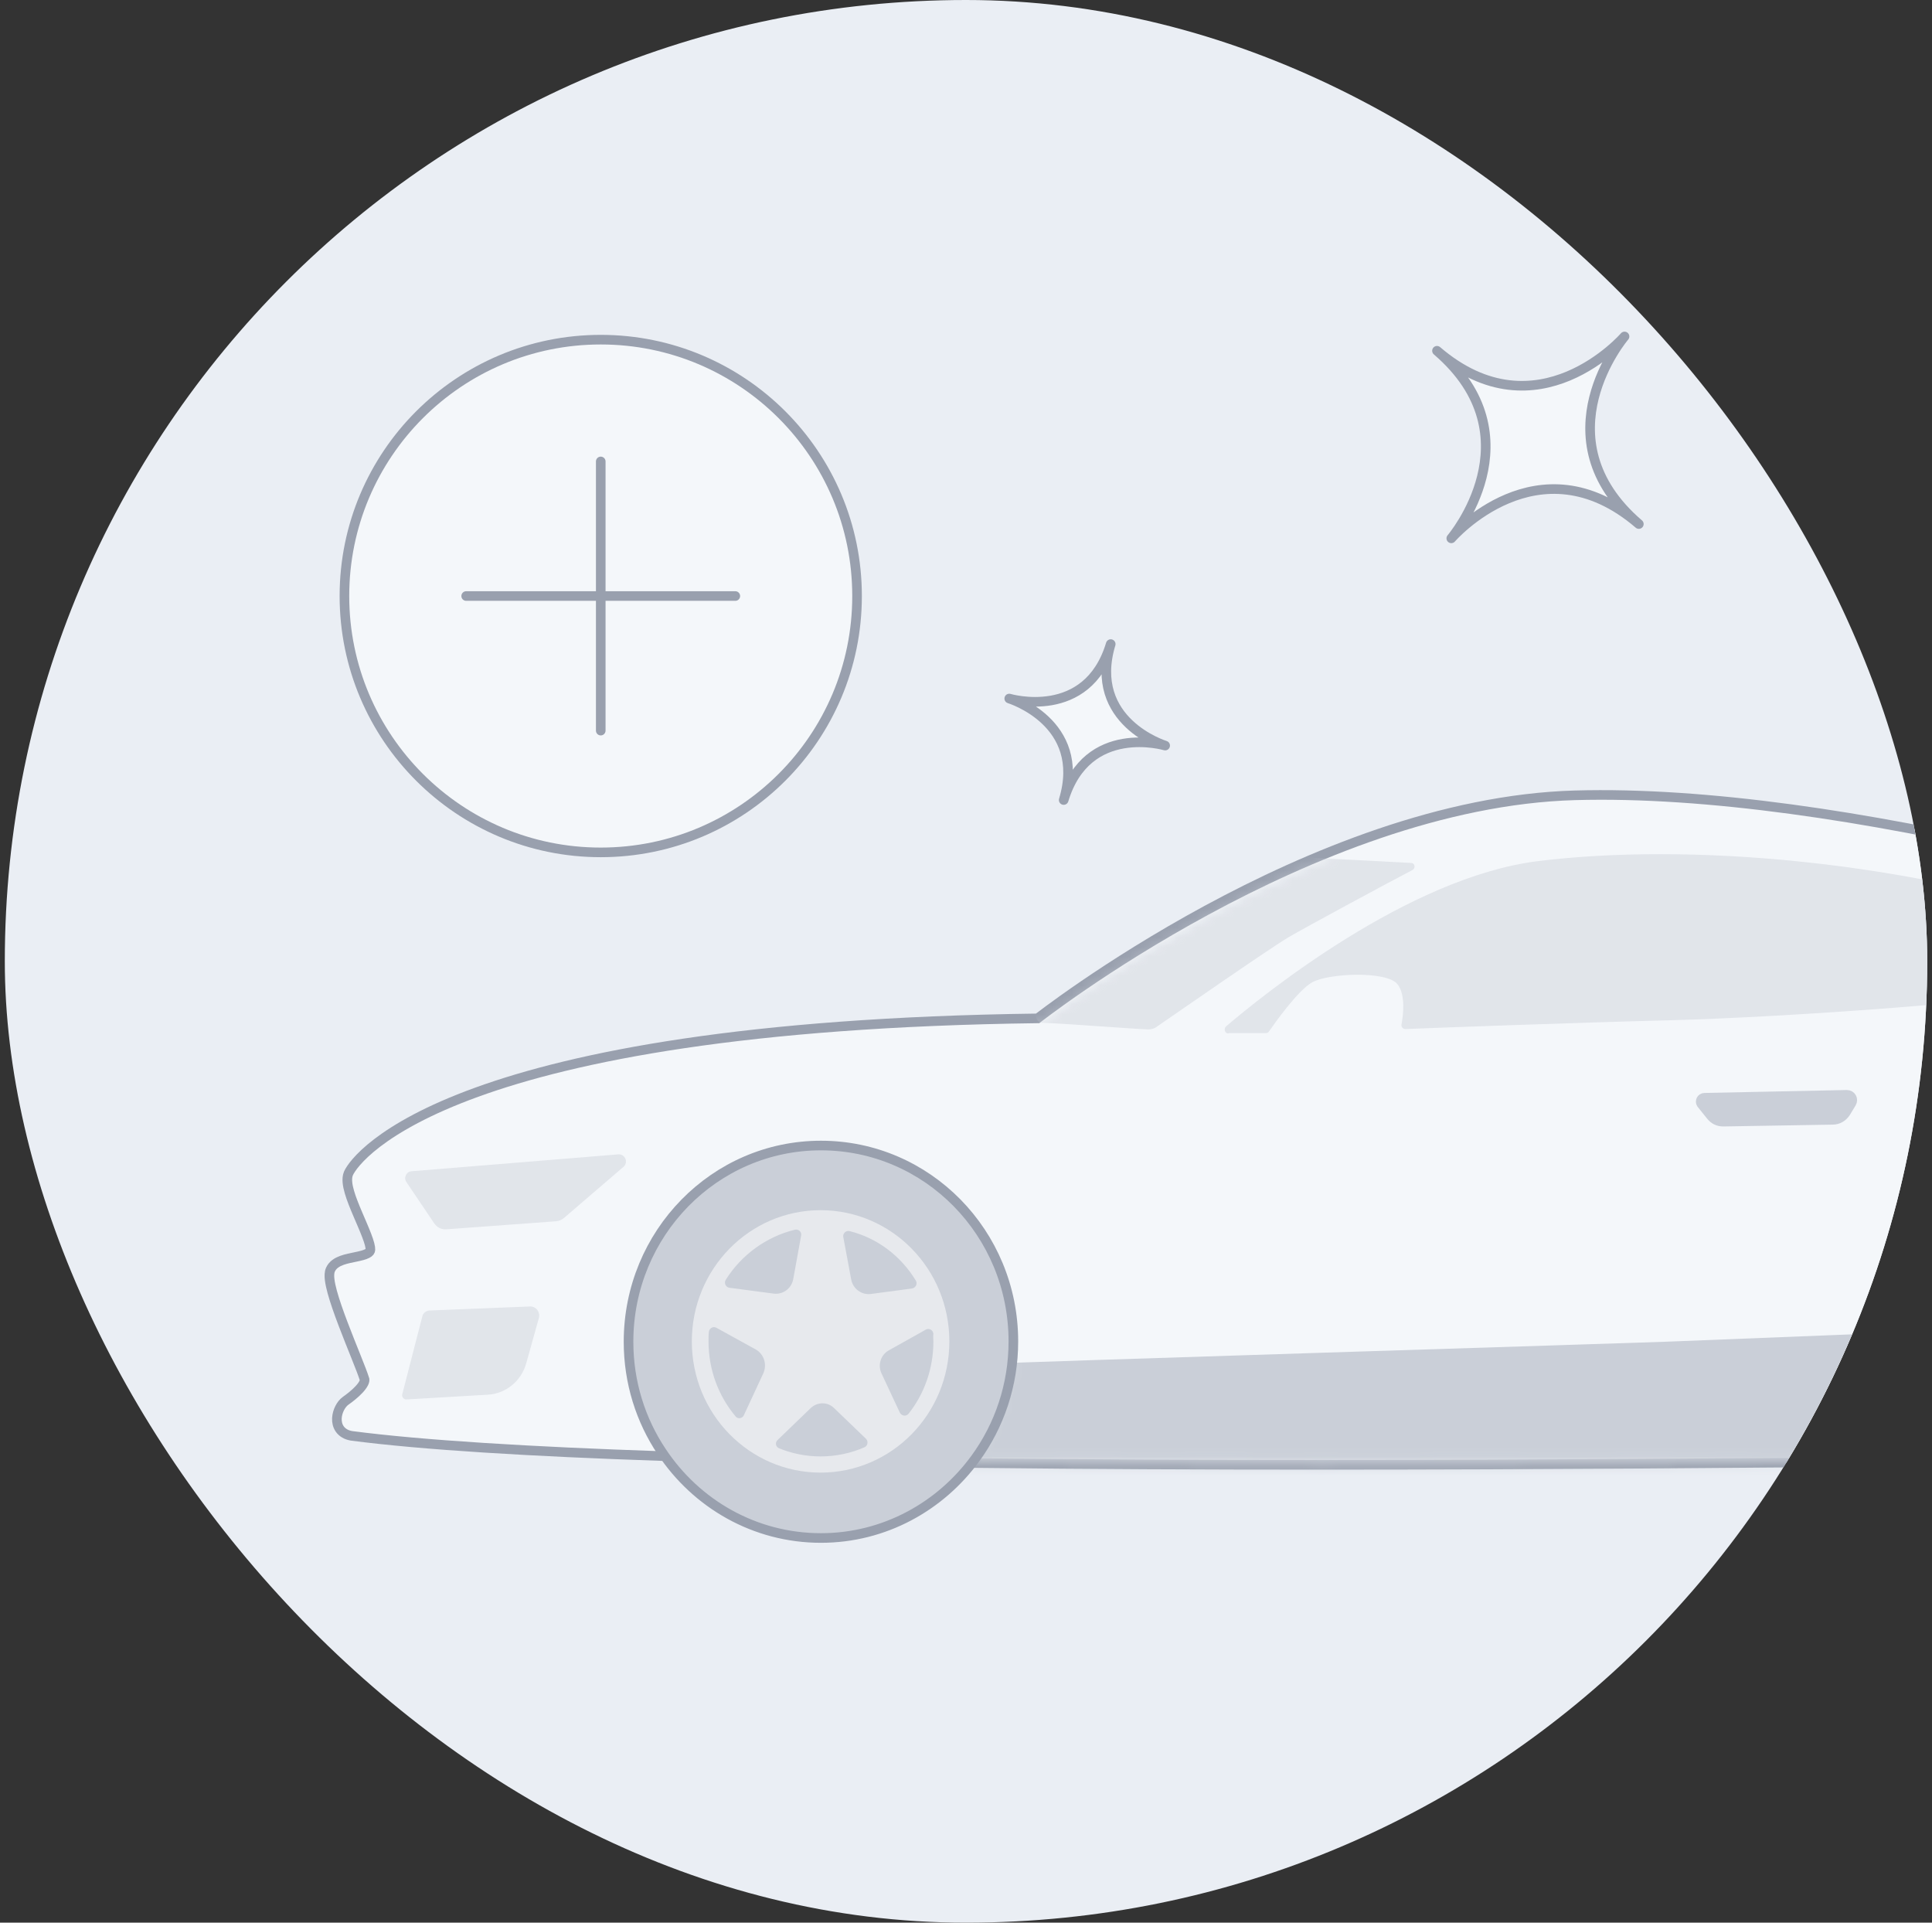 <svg width="201" height="200" viewBox="0 0 201 200" fill="none" xmlns="http://www.w3.org/2000/svg">
<rect x="0" y="0" width="201" height="200" fill="#333333" stroke="none"/>
<g clip-path="url(#clip0_491_9481)">
<rect x="0.5" width="200" height="200" rx="100" fill="#EAEEF4"/>
<path d="M163.858 82.73C191.195 81.963 231.087 93.063 256.217 102.237C256.247 102.241 256.291 102.248 256.349 102.256C256.465 102.273 256.635 102.296 256.846 102.322C257.268 102.374 257.853 102.437 258.506 102.484C259.831 102.579 261.365 102.601 262.388 102.353L262.396 102.351C263.446 102.115 265.082 101.631 266.572 101.39C267.328 101.268 268.09 101.199 268.772 101.255C269.447 101.311 270.103 101.493 270.592 101.926H270.593C271.512 102.723 271.723 103.869 271.693 105.036C271.665 106.148 271.411 107.429 271.23 108.627C271.875 110.228 273.34 112.764 274.729 114.399C275.432 115.208 276.527 116.094 277.533 116.992C278.023 117.429 278.491 117.869 278.845 118.285C279.139 118.631 279.414 119.026 279.507 119.436L279.535 119.613L279.536 119.621V119.627C279.549 119.833 279.522 120.125 279.481 120.446C279.439 120.778 279.375 121.182 279.299 121.631C279.15 122.51 278.938 123.657 278.748 124.765C278.554 125.897 278.372 127.052 278.265 128.06C278.155 129.085 278.128 129.901 278.217 130.386L278.22 130.398L278.221 130.409C278.348 131.349 278.842 131.885 279.363 132.485C279.615 132.775 279.897 133.107 280.074 133.502C280.262 133.92 280.327 134.39 280.199 134.946C279.991 135.855 279.419 138.163 278.35 140.383C277.329 142.503 275.781 144.697 273.527 145.353L273.307 145.412C271.21 145.917 260.867 147.449 248.918 148.862L248.019 148.968L248.408 148.151C249.652 145.541 250.346 142.632 250.346 139.536C250.346 128.526 241.601 119.624 230.827 119.624C220.053 119.624 211.309 128.526 211.309 139.536C211.309 143.864 212.662 147.855 214.93 151.099L215.479 151.885H214.52C214.191 151.885 213.86 151.895 213.531 151.905C213.205 151.914 212.879 151.923 212.57 151.923C202.576 151.923 148.573 152.726 101.523 152.191L100.556 152.18L101.125 151.397C103.539 148.078 104.966 143.976 104.966 139.536C104.966 128.526 96.22 119.624 85.446 119.624C74.673 119.624 65.928 128.526 65.928 139.536C65.928 143.677 67.171 147.518 69.292 150.687L69.835 151.498L68.859 151.464C55.287 151.006 43.87 150.318 36.571 149.359L36.56 149.357L36.547 149.355C36.024 149.26 35.62 149.024 35.361 148.667C35.108 148.318 35.032 147.909 35.05 147.535C35.068 147.161 35.179 146.792 35.336 146.482C35.49 146.177 35.709 145.887 35.976 145.701C36.321 145.46 36.897 145.024 37.345 144.545C37.569 144.305 37.742 144.074 37.842 143.87C37.943 143.662 37.943 143.538 37.921 143.469V143.467C37.769 142.975 37.438 142.132 37.024 141.096C36.615 140.071 36.131 138.875 35.687 137.702C35.242 136.53 34.831 135.366 34.568 134.405C34.437 133.925 34.339 133.481 34.295 133.105C34.254 132.754 34.246 132.368 34.381 132.068C34.615 131.545 35.11 131.273 35.565 131.107C36.024 130.939 36.569 130.838 37.031 130.742C37.524 130.639 37.923 130.542 38.203 130.398C38.46 130.266 38.529 130.144 38.536 129.994C38.542 129.872 38.518 129.684 38.449 129.419C38.382 129.162 38.28 128.861 38.152 128.526C37.896 127.851 37.554 127.083 37.217 126.291C36.884 125.51 36.556 124.708 36.352 124.002C36.249 123.649 36.173 123.305 36.145 122.989C36.117 122.679 36.13 122.354 36.249 122.067L36.254 122.057C36.46 121.588 37.257 120.403 39.248 118.882C41.25 117.354 44.479 115.47 49.587 113.617C59.781 109.918 77.49 106.328 107.952 105.934C108.004 105.894 108.07 105.844 108.15 105.783C108.368 105.617 108.689 105.374 109.107 105.065C109.944 104.447 111.169 103.563 112.723 102.501C115.83 100.379 120.258 97.541 125.541 94.678C136.095 88.96 150.114 83.116 163.858 82.73Z" fill="#F4F7FA" stroke="#99A0AE" stroke-miterlimit="10"/>
<mask id="mask0_491_9481" style="mask-type:luminance" maskUnits="userSpaceOnUse" x="34" y="83" width="246" height="69">
<path d="M279.712 134.834C279.3 136.63 277.463 143.893 273.189 144.925C271.127 145.422 260.818 146.951 248.859 148.366C250.134 145.69 250.846 142.708 250.846 139.536C250.846 128.259 241.886 119.123 230.827 119.123C219.768 119.123 210.808 128.259 210.808 139.536C210.808 143.97 212.195 148.06 214.52 151.386C213.845 151.386 213.17 151.424 212.57 151.424C202.561 151.424 148.577 152.227 101.529 151.691C104.003 148.289 105.465 144.084 105.465 139.536C105.465 128.259 96.506 119.123 85.447 119.123C74.387 119.123 65.428 128.259 65.428 139.536C65.428 143.779 66.702 147.716 68.877 150.965C55.306 150.506 43.909 149.818 36.636 148.863C34.949 148.557 35.549 146.607 36.261 146.11C36.974 145.613 38.698 144.276 38.398 143.32C37.761 141.256 34.237 133.611 34.837 132.273C35.437 130.935 38.961 131.585 39.036 130.017C39.111 128.45 36.112 123.71 36.711 122.258C37.349 120.805 47.058 107.197 108.127 106.432C108.127 106.432 136.618 83.994 163.873 83.229C191.127 82.465 230.977 93.55 256.095 102.724C256.095 102.724 260.293 103.374 262.505 102.839C264.717 102.342 268.766 100.966 270.265 102.304C271.765 103.604 271.09 106.126 270.715 108.688C271.352 110.331 272.889 113.007 274.351 114.727C275.814 116.409 278.925 118.435 279.038 119.658C279.113 120.882 277.313 128.221 277.725 130.476C278.025 132.693 280.125 133.037 279.712 134.834Z" fill="white"/>
</mask>
<g mask="url(#mask0_491_9481)">
<path d="M107.865 106.012C107.977 106.241 108.165 106.394 108.427 106.394C110.227 106.432 117.499 107.006 119.449 107.082C119.749 107.082 120.049 107.006 120.274 106.853C122.336 105.438 132.12 98.634 134.069 97.487C135.831 96.455 143.891 92.098 146.965 90.492C147.303 90.301 147.19 89.766 146.816 89.766L134.407 89.116C134.407 89.116 113.676 100.813 111.314 100.89C109.027 100.928 106.44 102.648 107.865 106.012Z" fill="#CACFD8" fill-opacity="0.46"/>
</g>
<mask id="mask1_491_9481" style="mask-type:luminance" maskUnits="userSpaceOnUse" x="34" y="82" width="247" height="71">
<path d="M279.712 134.834C279.3 136.63 277.463 143.893 273.189 144.925C271.127 145.422 260.818 146.951 248.859 148.366C250.134 145.69 250.846 142.708 250.846 139.536C250.846 128.259 241.886 119.123 230.827 119.123C219.768 119.123 210.808 128.259 210.808 139.536C210.808 143.97 212.195 148.06 214.52 151.386C213.845 151.386 213.17 151.424 212.57 151.424C202.561 151.424 148.577 152.227 101.529 151.691C104.003 148.289 105.465 144.084 105.465 139.536C105.465 128.259 96.506 119.123 85.447 119.123C74.387 119.123 65.428 128.259 65.428 139.536C65.428 143.779 66.702 147.716 68.877 150.965C55.306 150.506 43.909 149.818 36.636 148.863C34.949 148.557 35.549 146.607 36.261 146.11C36.974 145.613 38.698 144.276 38.398 143.32C37.761 141.256 34.237 133.611 34.837 132.273C35.437 130.935 38.961 131.585 39.036 130.017C39.111 128.45 36.112 123.71 36.711 122.258C37.349 120.805 47.058 107.197 108.127 106.432C108.127 106.432 136.618 83.994 163.873 83.229C191.127 82.465 230.977 93.55 256.095 102.724C256.095 102.724 260.293 103.374 262.505 102.839C264.717 102.342 268.766 100.966 270.265 102.304C271.765 103.604 271.09 106.126 270.715 108.688C271.352 110.331 272.889 113.007 274.351 114.727C275.814 116.409 278.925 118.435 279.038 119.658C279.113 120.882 277.313 128.221 277.725 130.476C278.025 132.693 280.125 133.037 279.712 134.834Z" fill="white" stroke="white"/>
</mask>
<g mask="url(#mask1_491_9481)">
<path d="M102.879 142.364C104.004 142.25 170.546 140.185 173.282 140.071C175.982 139.956 215.869 138.389 215.869 138.389L221.755 163.771C221.755 163.771 92.644 161.859 93.019 161.095C93.394 160.33 102.879 142.364 102.879 142.364Z" fill="#CACFD8" stroke="#CACFD8" stroke-miterlimit="10"/>
</g>
<path d="M105.428 139.536C105.428 144.084 103.966 148.289 101.492 151.691C97.856 156.699 92.007 159.986 85.409 159.986C78.512 159.986 72.439 156.431 68.84 151.003C66.665 147.754 65.391 143.817 65.391 139.574C65.391 128.297 74.35 119.161 85.409 119.161C96.469 119.161 105.428 128.259 105.428 139.536Z" fill="#CACFD8" stroke="#99A0AE" stroke-miterlimit="10"/>
<path d="M85.372 152.685C92.494 152.685 98.268 146.798 98.268 139.536C98.268 132.273 92.494 126.386 85.372 126.386C78.249 126.386 72.476 132.273 72.476 139.536C72.476 146.798 78.249 152.685 85.372 152.685Z" fill="#E7E9ED" stroke="#E7E9ED" stroke-miterlimit="10"/>
<path d="M82.71 127.915C83.085 127.839 83.423 128.144 83.348 128.527L82.523 133.076C82.335 134.031 81.473 134.681 80.499 134.566L75.888 133.955C75.513 133.916 75.288 133.458 75.513 133.114C77.125 130.553 79.711 128.641 82.71 127.915Z" fill="#CACFD8"/>
<path d="M95.269 133.19C95.494 133.534 95.269 133.955 94.895 134.031L90.583 134.605C89.646 134.719 88.746 134.069 88.559 133.114L87.734 128.68C87.659 128.297 88.034 127.953 88.409 128.068C91.296 128.794 93.732 130.667 95.269 133.19Z" fill="#CACFD8"/>
<path d="M97.106 139.574C97.106 142.403 96.131 145.04 94.519 147.066C94.257 147.372 93.807 147.295 93.619 146.951L91.707 142.861C91.295 141.982 91.632 140.912 92.495 140.453L96.318 138.312C96.656 138.121 97.068 138.351 97.106 138.733C97.068 139 97.106 139.268 97.106 139.574Z" fill="#CACFD8"/>
<path d="M90.095 149.665C90.358 149.933 90.283 150.392 89.945 150.545C88.558 151.156 86.984 151.5 85.372 151.5C83.835 151.5 82.373 151.194 81.061 150.659C80.686 150.506 80.611 150.048 80.911 149.78L84.322 146.493C85.034 145.805 86.122 145.805 86.796 146.493L90.095 149.665Z" fill="#CACFD8"/>
<path d="M79.411 142.861L77.387 147.219C77.237 147.563 76.749 147.639 76.525 147.334C74.763 145.231 73.713 142.517 73.713 139.536C73.713 139.192 73.713 138.848 73.75 138.542C73.788 138.16 74.2 137.93 74.538 138.121L78.699 140.415C79.486 140.912 79.823 141.944 79.411 142.861Z" fill="#CACFD8"/>
<path d="M42.822 121.837L64.34 120.079C65.053 120.041 65.39 120.92 64.865 121.378L58.68 126.692C58.455 126.883 58.192 126.998 57.892 127.036L46.421 127.877C45.934 127.915 45.484 127.686 45.184 127.265L42.297 122.984C41.96 122.525 42.26 121.875 42.822 121.837Z" fill="#CACFD8" fill-opacity="0.46"/>
<path d="M43.947 136.898L41.848 145.04C41.773 145.308 41.998 145.575 42.26 145.575L50.77 145.078C52.644 144.964 54.219 143.664 54.744 141.829L56.056 137.127C56.243 136.478 55.756 135.866 55.119 135.904L44.622 136.325C44.322 136.363 44.022 136.592 43.947 136.898Z" fill="#CACFD8" fill-opacity="0.46"/>
<path d="M127.809 107.503C127.434 107.503 127.284 107.044 127.546 106.776C131.22 103.642 146.44 91.257 160.011 89.575C175.457 87.663 198.512 89.422 218.793 96.417C219.056 96.494 219.168 96.799 219.056 97.029C218.493 98.252 216.731 101.616 213.995 102.724C210.658 104.101 185.616 105.821 173.882 106.126C163.348 106.394 149.065 106.929 146.215 107.044C145.953 107.044 145.766 106.815 145.803 106.585C145.99 105.63 146.253 103.451 145.391 102.38C144.266 100.966 138.193 101.234 136.506 102.189C135.006 103.03 132.57 106.509 132.007 107.311C131.932 107.426 131.82 107.464 131.67 107.464H127.809V107.503Z" fill="#CACFD8" fill-opacity="0.46"/>
<path d="M177.331 114.192L192.139 113.886C192.589 113.886 192.851 114.345 192.626 114.727L192.027 115.721C191.727 116.18 191.239 116.486 190.677 116.486L179.28 116.677C178.793 116.677 178.343 116.486 178.006 116.065L176.994 114.804C176.844 114.574 176.994 114.192 177.331 114.192Z" fill="#CACFD8" stroke="#CACFD8" stroke-miterlimit="10"/>
<path d="M121.22 77.556C121.22 77.556 113.102 75.137 110.664 83.22C113.101 75.137 105 72.664 105 72.664C105 72.664 113.118 75.082 115.556 67C113.118 75.082 121.22 77.556 121.22 77.556Z" fill="#F4F7FA" stroke="#99A0AE" stroke-linecap="round" stroke-linejoin="round"/>
<path d="M62.5 88.667C77.227 88.667 89.166 76.728 89.166 62C89.166 47.272 77.227 35.333 62.5 35.333C47.772 35.333 35.833 47.272 35.833 62C35.833 76.728 47.772 88.667 62.5 88.667Z" fill="#F4F7FA" stroke="#99A0AE" stroke-linecap="round" stroke-linejoin="round"/>
<path d="M62.5 48V76" stroke="#99A0AE" stroke-linecap="round" stroke-linejoin="round"/>
<path d="M48.5 62H76.5" stroke="#99A0AE" stroke-linecap="round" stroke-linejoin="round"/>
<path d="M169.012 35C169.012 35 160.036 45.531 170.5 54.512C160.036 45.531 150.988 56 150.988 56C150.988 56 159.964 45.469 149.5 36.488C159.964 45.469 169.012 35 169.012 35Z" fill="#F4F7FA" stroke="#99A0AE" stroke-linecap="round" stroke-linejoin="round"/>
</g>
<defs>
<clipPath id="clip0_491_9481">
<rect x="0.5" width="200" height="200" rx="100" fill="white"/>
</clipPath>
</defs>
</svg>
